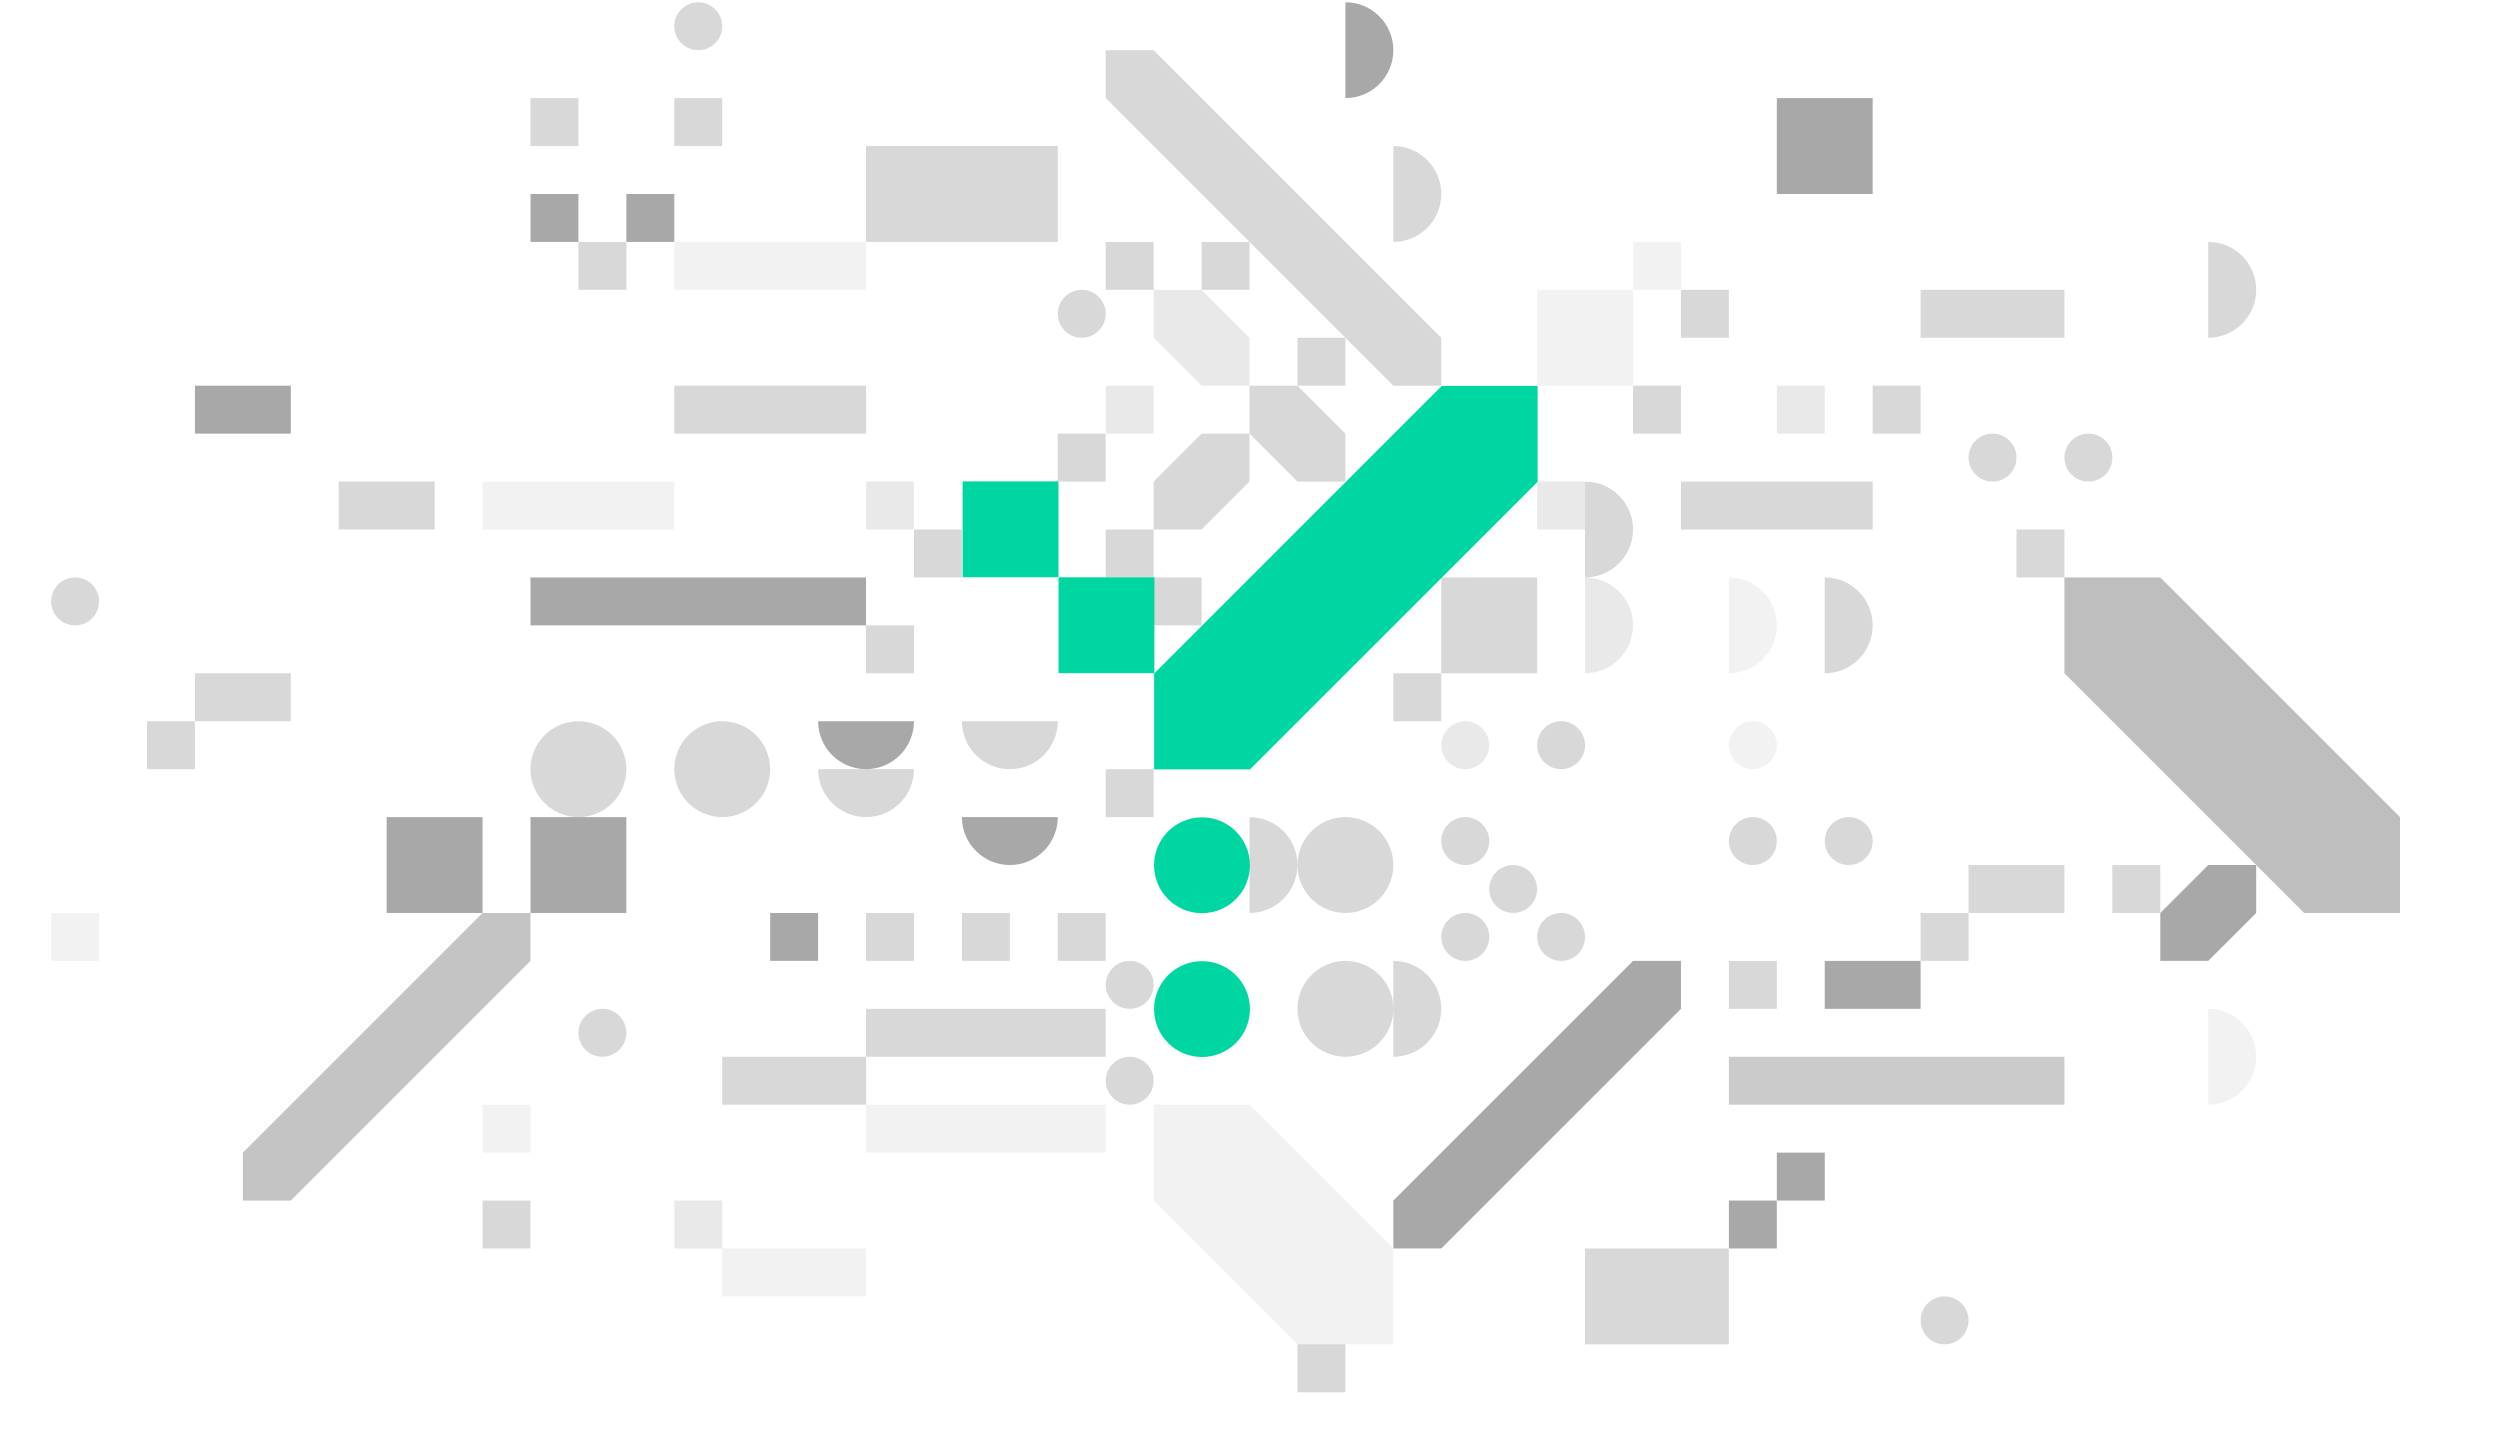 <?xml version="1.0" encoding="UTF-8" standalone="no"?>
<!DOCTYPE svg PUBLIC "-//W3C//DTD SVG 1.1//EN" "http://www.w3.org/Graphics/SVG/1.1/DTD/svg11.dtd">
<svg width="100%" height="100%" viewBox="0 0 2679 1547" version="1.1" xmlns="http://www.w3.org/2000/svg" xmlns:xlink="http://www.w3.org/1999/xlink" xml:space="preserve" xmlns:serif="http://www.serif.com/" style="fill-rule:evenodd;clip-rule:evenodd;stroke-linejoin:round;stroke-miterlimit:2;">
    <g transform="matrix(1,0,0,1,-21070,-3715)">
        <g id="splash2" transform="matrix(3.182,0,0,2.596,21070,3715.43)">
            <rect x="0" y="0" width="841.89" height="595.276" style="fill:none;"/>
            <g id="texture2">
            </g>
            <g transform="matrix(1.139,0,0,1.396,-58.654,-56.616)">
                <g opacity="0.34">
                    <g transform="matrix(-1,0,0,1,1040.32,-314.645)">
                        <rect x="505.985" y="440.787" width="28.346" height="28.347" style="fill-opacity:0.15;"/>
                    </g>
                    <g transform="matrix(-1,0,0,1,685.984,153.071)">
                        <rect x="307.559" y="214.016" width="70.866" height="14.173" style="fill-opacity:0.15;"/>
                    </g>
                    <g transform="matrix(-1,0,0,1,572.598,238.111)">
                        <rect x="265.039" y="171.496" width="42.52" height="14.173" style="fill-opacity:0.15;"/>
                    </g>
                    <g transform="matrix(-1,0,0,1,1082.84,-357.165)">
                        <rect x="534.331" y="469.134" width="14.173" height="14.173" style="fill-opacity:0.15;"/>
                    </g>
                    <g transform="matrix(0,-1,-1,0,569.765,253.701)">
                        <path d="M-7.087,-7.086C-11.001,-7.086 -14.173,-3.913 -14.173,0.001C-14.173,3.914 -11.001,7.087 -7.087,7.087C-3.173,7.087 0,3.914 0,0.001C0,-3.913 -3.173,-7.086 -7.087,-7.086" style="fill-opacity:0.15;fill-rule:nonzero;"/>
                    </g>
                    <g transform="matrix(1,0,0,1,435.118,367.087)">
                        <path d="M0,70.866L-42.52,28.346L-42.52,0L-14.173,0L28.346,42.52L28.346,70.866L0,70.866Z" style="fill-opacity:0.15;fill-rule:nonzero;"/>
                    </g>
                    <g transform="matrix(1,0,0,1,718.583,352.914)">
                        <path d="M0,0C0,-7.828 -6.346,-14.173 -14.173,-14.173L-14.173,14.173C-6.346,14.173 0,7.828 0,0" style="fill-opacity:0.15;fill-rule:nonzero;"/>
                    </g>
                    <g transform="matrix(1,0,0,1,576.851,225.355)">
                        <path d="M0,0C0,-7.828 -6.346,-14.173 -14.173,-14.173L-14.173,14.173C-6.346,14.173 0,7.828 0,0" style="fill-opacity:0.15;fill-rule:nonzero;"/>
                    </g>
                    <g transform="matrix(-1,0,0,1,445.039,-215.433)">
                        <rect x="194.173" y="398.268" width="56.693" height="14.173" style="fill-opacity:0.15;"/>
                    </g>
                    <g transform="matrix(-1,0,0,1,558.425,-357.165)">
                        <rect x="250.866" y="469.134" width="56.693" height="14.173" style="fill-opacity:0.15;"/>
                    </g>
                    <g transform="matrix(-1,0,0,1,147.401,39.685)">
                        <rect x="66.614" y="270.709" width="14.173" height="14.173" style="fill-opacity:0.15;"/>
                    </g>
                    <g transform="matrix(-1,0,0,1,402.521,153.071)">
                        <rect x="194.174" y="214.016" width="14.173" height="14.173" style="fill-opacity:0.15;"/>
                    </g>
                </g>
            </g>
            <g transform="matrix(1.139,0,0,1.396,-58.654,-56.616)">
                <g opacity="0.34">
                    <g transform="matrix(-1,0,0,1,402.52,39.687)">
                        <rect x="165.827" y="242.362" width="28.346" height="28.346"/>
                    </g>
                    <g transform="matrix(-1,0,0,1,317.481,39.687)">
                        <rect x="123.307" y="242.362" width="28.347" height="28.346"/>
                    </g>
                    <g transform="matrix(-1,0,0,1,572.599,39.687)">
                        <rect x="279.213" y="270.708" width="14.173" height="14.173"/>
                    </g>
                    <g transform="matrix(-1,0,0,1,1182.05,-428.031)">
                        <rect x="576.851" y="497.48" width="28.346" height="28.347"/>
                    </g>
                    <g transform="matrix(-1,0,0,1,1210.39,68.033)">
                        <rect x="591.024" y="256.535" width="28.346" height="14.173"/>
                    </g>
                    <g transform="matrix(-1,0,0,1,1139.53,209.765)">
                        <rect x="562.677" y="185.669" width="14.173" height="14.173"/>
                    </g>
                    <g transform="matrix(-1,0,0,1,1167.88,181.419)">
                        <rect x="576.851" y="199.842" width="14.173" height="14.173"/>
                    </g>
                    <g transform="matrix(-1,0,0,1,1224.57,124.725)">
                        <rect x="562.677" y="228.189" width="99.213" height="14.173" style="fill-opacity:0.6;"/>
                    </g>
                    <g transform="matrix(1,0,0,1,123.298,324.574)">
                        <path d="M0,56.693L70.866,-14.173L85.039,-14.173L85.039,-0L14.173,70.866L0,70.866L0,56.693Z" style="fill-opacity:0.68;fill-rule:nonzero;"/>
                    </g>
                    <g transform="matrix(1,0,0,1,463.465,338.741)">
                        <path d="M0,56.693L70.866,-14.173L85.039,-14.173L85.039,-0L14.173,70.866L0,70.866L0,56.693Z" style="fill-rule:nonzero;"/>
                    </g>
                    <g transform="matrix(1,0,0,1,690.236,310.394)">
                        <path d="M0,0L14.173,-14.173L28.347,-14.173L28.347,0L14.173,14.173L0,14.173L0,0Z" style="fill-rule:nonzero;"/>
                    </g>
                    <g transform="matrix(1,0,0,1,732.756,211.182)">
                        <path d="M0,99.212L-70.866,28.346L-70.866,0L-42.52,0L28.346,70.866L28.346,99.212L0,99.212Z" style="fill-opacity:0.75;fill-rule:nonzero;"/>
                    </g>
                    <g transform="matrix(1,0,0,1,307.559,253.702)">
                        <path d="M0,14.173C7.828,14.173 14.173,7.827 14.173,0L-14.173,0C-14.173,7.827 -7.828,14.173 0,14.173" style="fill-rule:nonzero;"/>
                    </g>
                    <g transform="matrix(1,0,0,1,350.079,282.048)">
                        <path d="M0,14.173C7.828,14.173 14.173,7.827 14.173,0L-14.173,0C-14.173,7.827 -7.828,14.173 0,14.173" style="fill-rule:nonzero;"/>
                    </g>
                    <g transform="matrix(1,0,0,1,463.465,55.276)">
                        <path d="M0,0C0,-7.828 -6.346,-14.173 -14.173,-14.173L-14.173,14.173C-6.346,14.173 0,7.828 0,0" style="fill-rule:nonzero;"/>
                    </g>
                    <g transform="matrix(-1,0,0,1,515.905,-158.739)">
                        <rect x="208.346" y="369.921" width="99.213" height="14.173"/>
                    </g>
                    <g transform="matrix(-1,0,0,1,246.614,-272.125)">
                        <rect x="109.134" y="426.614" width="28.346" height="14.173"/>
                    </g>
                    <g transform="matrix(-1,0,0,1,487.559,-385.511)">
                        <rect x="236.693" y="483.307" width="14.173" height="14.173"/>
                    </g>
                    <g transform="matrix(-1,0,0,1,430.867,-385.511)">
                        <rect x="208.347" y="483.307" width="14.173" height="14.173"/>
                    </g>
                </g>
            </g>
            <g transform="matrix(1.139,0,0,1.396,-58.654,-56.616)">
                <g opacity="0.34">
                    <g transform="matrix(-1,0,0,1,884.411,294.805)">
                        <rect x="435.119" y="143.149" width="14.173" height="14.173" style="fill-opacity:0.45;"/>
                    </g>
                    <g transform="matrix(-1,0,0,1,629.291,39.687)">
                        <rect x="307.559" y="270.708" width="14.173" height="14.173" style="fill-opacity:0.45;"/>
                    </g>
                    <g transform="matrix(-1,0,0,1,685.985,39.687)">
                        <rect x="335.906" y="270.708" width="14.173" height="14.173" style="fill-opacity:0.45;"/>
                    </g>
                    <g transform="matrix(-1,0,0,1,742.677,39.687)">
                        <rect x="364.252" y="270.708" width="14.173" height="14.173" style="fill-opacity:0.45;"/>
                    </g>
                    <g transform="matrix(-1,0,0,1,685.984,96.379)">
                        <rect x="307.559" y="242.362" width="70.866" height="14.173" style="fill-opacity:0.45;"/>
                    </g>
                    <g transform="matrix(-1,0,0,1,572.598,124.725)">
                        <rect x="265.039" y="228.189" width="42.52" height="14.173" style="fill-opacity:0.45;"/>
                    </g>
                    <g transform="matrix(-1,0,0,1,1082.84,-272.125)">
                        <rect x="534.331" y="426.614" width="14.173" height="14.173" style="fill-opacity:0.45;"/>
                    </g>
                    <g transform="matrix(-1,0,0,1,1224.57,-272.125)">
                        <rect x="605.197" y="426.614" width="14.173" height="14.173" style="fill-opacity:0.45;"/>
                    </g>
                    <g transform="matrix(-1,0,0,1,1366.3,11.339)">
                        <rect x="676.063" y="284.882" width="14.173" height="14.173" style="fill-opacity:0.45;"/>
                    </g>
                    <g transform="matrix(-1,0,0,1,941.103,-102.047)">
                        <rect x="463.465" y="341.575" width="14.173" height="14.173" style="fill-opacity:0.45;"/>
                    </g>
                    <g transform="matrix(-1,0,0,1,771.025,-45.353)">
                        <rect x="378.426" y="313.228" width="14.173" height="14.173" style="fill-opacity:0.45;"/>
                    </g>
                    <g transform="matrix(-1,0,0,1,1309.61,-187.085)">
                        <rect x="647.717" y="384.094" width="14.173" height="14.173" style="fill-opacity:0.45;"/>
                    </g>
                    <g transform="matrix(-1,0,0,1,1153.7,-215.433)">
                        <rect x="548.504" y="398.268" width="56.693" height="14.173" style="fill-opacity:0.45;"/>
                    </g>
                    <g transform="matrix(-1,0,0,1,1111.18,-328.817)">
                        <rect x="548.504" y="454.96" width="14.173" height="14.173" style="fill-opacity:0.45;"/>
                    </g>
                    <g transform="matrix(-1,0,0,1,1281.26,-328.817)">
                        <rect x="619.37" y="454.96" width="42.52" height="14.173" style="fill-opacity:0.45;"/>
                    </g>
                    <g transform="matrix(-1,0,0,1,1139.53,68.033)">
                        <rect x="562.677" y="256.535" width="14.173" height="14.173" style="fill-opacity:0.45;"/>
                    </g>
                    <g transform="matrix(-1,0,0,1,1295.43,11.339)">
                        <rect x="633.543" y="284.882" width="28.347" height="14.173" style="fill-opacity:0.45;"/>
                    </g>
                    <g transform="matrix(-1,0,0,1,1252.91,39.687)">
                        <rect x="619.37" y="270.708" width="14.173" height="14.173" style="fill-opacity:0.45;"/>
                    </g>
                    <g transform="matrix(-1,0,0,1,1082.83,252.284)">
                        <rect x="520.157" y="157.323" width="42.52" height="28.346" style="fill-opacity:0.45;"/>
                    </g>
                    <g transform="matrix(0,-1,-1,0,449.292,324.568)">
                        <path d="M-14.173,-14.173C-22.001,-14.173 -28.346,-7.827 -28.346,0C-28.346,7.828 -22.001,14.173 -14.173,14.173C-6.345,14.173 0,7.828 0,0C0,-7.827 -6.345,-14.173 -14.173,-14.173" style="fill-opacity:0.45;fill-rule:nonzero;"/>
                    </g>
                    <g transform="matrix(0,-1,-1,0,449.292,282.048)">
                        <path d="M-14.173,-14.173C-22.001,-14.173 -28.346,-7.827 -28.346,0C-28.346,7.828 -22.001,14.173 -14.173,14.173C-6.345,14.173 0,7.828 0,0C0,-7.827 -6.345,-14.173 -14.173,-14.173" style="fill-opacity:0.45;fill-rule:nonzero;"/>
                    </g>
                    <g transform="matrix(0,-1,-1,0,569.764,282.048)">
                        <path d="M-7.087,-7.087C-11,-7.087 -14.173,-3.914 -14.173,0C-14.173,3.914 -11,7.087 -7.087,7.087C-3.173,7.087 -0,3.914 -0,0C-0,-3.914 -3.173,-7.087 -7.087,-7.087" style="fill-opacity:0.45;fill-rule:nonzero;"/>
                    </g>
                    <g transform="matrix(0,-1,-1,0,257.953,41.103)">
                        <path d="M-7.087,-7.087C-11,-7.087 -14.173,-3.914 -14.173,0C-14.173,3.914 -11,7.087 -7.087,7.087C-3.173,7.087 -0,3.914 -0,0C-0,-3.914 -3.173,-7.087 -7.087,-7.087" style="fill-opacity:0.45;fill-rule:nonzero;"/>
                    </g>
                    <g transform="matrix(0,-1,-1,0,371.339,126.142)">
                        <path d="M-7.087,-7.086C-11.001,-7.086 -14.173,-3.913 -14.173,0.001C-14.173,3.914 -11.001,7.087 -7.087,7.087C-3.173,7.087 0,3.914 0,0.001C0,-3.913 -3.173,-7.086 -7.087,-7.086" style="fill-opacity:0.45;fill-rule:nonzero;"/>
                    </g>
                    <g transform="matrix(0,-1,-1,0,640.63,168.662)">
                        <path d="M-7.087,-7.087C-11,-7.087 -14.173,-3.914 -14.173,0C-14.173,3.914 -11,7.087 -7.087,7.087C-3.173,7.087 -0,3.914 -0,0C-0,-3.914 -3.173,-7.087 -7.087,-7.087" style="fill-opacity:0.45;fill-rule:nonzero;"/>
                    </g>
                    <g transform="matrix(0,-1,-1,0,668.977,168.662)">
                        <path d="M-7.087,-7.087C-11,-7.087 -14.173,-3.914 -14.173,0C-14.173,3.914 -11,7.087 -7.087,7.087C-3.173,7.087 -0,3.914 -0,0C-0,-3.914 -3.173,-7.087 -7.087,-7.087" style="fill-opacity:0.45;fill-rule:nonzero;"/>
                    </g>
                    <g transform="matrix(0,-1,-1,0,73.701,211.182)">
                        <path d="M-7.086,-7.087C-11,-7.087 -14.173,-3.914 -14.173,0C-14.173,3.913 -11,7.086 -7.086,7.086C-3.172,7.086 0,3.913 0,0C0,-3.914 -3.172,-7.087 -7.086,-7.087" style="fill-opacity:0.45;fill-rule:nonzero;"/>
                    </g>
                    <g transform="matrix(0,-1,-1,0,229.607,338.741)">
                        <path d="M-7.087,-7.087C-11,-7.087 -14.173,-3.914 -14.173,0C-14.173,3.914 -11,7.087 -7.087,7.087C-3.173,7.087 -0,3.914 -0,0C-0,-3.914 -3.173,-7.087 -7.087,-7.087" style="fill-opacity:0.45;fill-rule:nonzero;"/>
                    </g>
                    <g transform="matrix(0,-1,-1,0,598.11,282.048)">
                        <path d="M-7.087,-7.087C-11,-7.087 -14.173,-3.914 -14.173,0C-14.173,3.914 -11,7.087 -7.087,7.087C-3.173,7.087 -0,3.914 -0,0C-0,-3.914 -3.173,-7.087 -7.087,-7.087" style="fill-opacity:0.45;fill-rule:nonzero;"/>
                    </g>
                    <g transform="matrix(0,-1,-1,0,222.52,253.702)">
                        <path d="M-14.173,-14.173C-22.001,-14.173 -28.346,-7.827 -28.346,0C-28.346,7.828 -22.001,14.173 -14.173,14.173C-6.345,14.173 0,7.828 0,0C0,-7.827 -6.345,-14.173 -14.173,-14.173" style="fill-opacity:0.45;fill-rule:nonzero;"/>
                    </g>
                    <g transform="matrix(0,-1,-1,0,265.04,253.702)">
                        <path d="M-14.173,-14.173C-22.001,-14.173 -28.346,-7.828 -28.346,0C-28.346,7.828 -22.001,14.173 -14.173,14.173C-6.345,14.173 0,7.828 0,0C0,-7.828 -6.345,-14.173 -14.173,-14.173" style="fill-opacity:0.45;fill-rule:nonzero;"/>
                    </g>
                    <g transform="matrix(0,-1,-1,0,484.725,282.048)">
                        <path d="M-7.087,-7.087C-11,-7.087 -14.173,-3.914 -14.173,0C-14.173,3.914 -11,7.087 -7.087,7.087C-3.173,7.087 -0,3.914 -0,0C-0,-3.914 -3.173,-7.087 -7.087,-7.087" style="fill-opacity:0.45;fill-rule:nonzero;"/>
                    </g>
                    <g transform="matrix(0,-1,-1,0,484.725,310.394)">
                        <path d="M-7.087,-7.086C-11.001,-7.086 -14.173,-3.913 -14.173,0.001C-14.173,3.914 -11.001,7.087 -7.087,7.087C-3.173,7.087 0,3.914 0,0.001C0,-3.913 -3.173,-7.086 -7.087,-7.086" style="fill-opacity:0.45;fill-rule:nonzero;"/>
                    </g>
                    <g transform="matrix(0,-1,-1,0,498.898,296.221)">
                        <path d="M-7.087,-7.086C-11.001,-7.086 -14.173,-3.913 -14.173,0.001C-14.173,3.914 -11.001,7.087 -7.087,7.087C-3.173,7.087 0,3.914 0,0.001C0,-3.913 -3.173,-7.086 -7.087,-7.086" style="fill-opacity:0.45;fill-rule:nonzero;"/>
                    </g>
                    <g transform="matrix(0,-1,-1,0,513.072,310.394)">
                        <path d="M-7.087,-7.086C-11.001,-7.086 -14.173,-3.913 -14.173,0.001C-14.173,3.914 -11.001,7.087 -7.087,7.087C-3.173,7.087 0,3.914 0,0.001C0,-3.913 -3.173,-7.086 -7.087,-7.086" style="fill-opacity:0.45;fill-rule:nonzero;"/>
                    </g>
                    <g transform="matrix(0,-1,-1,0,626.457,423.78)">
                        <path d="M-7.087,-7.086C-11.001,-7.086 -14.173,-3.913 -14.173,0.001C-14.173,3.914 -11.001,7.087 -7.087,7.087C-3.173,7.087 0,3.914 0,0.001C0,-3.913 -3.173,-7.086 -7.087,-7.086" style="fill-opacity:0.45;fill-rule:nonzero;"/>
                    </g>
                    <g transform="matrix(0,-1,-1,0,385.512,324.568)">
                        <path d="M-7.086,-7.087C-11,-7.087 -14.173,-3.914 -14.173,0C-14.173,3.913 -11,7.086 -7.086,7.086C-3.172,7.086 0,3.913 0,0C0,-3.914 -3.172,-7.087 -7.086,-7.087" style="fill-opacity:0.45;fill-rule:nonzero;"/>
                    </g>
                    <g transform="matrix(0,-1,-1,0,385.513,352.914)">
                        <path d="M-7.087,-7.086C-11.001,-7.086 -14.173,-3.913 -14.173,0.001C-14.173,3.914 -11.001,7.087 -7.087,7.087C-3.173,7.087 0,3.914 0,0.001C0,-3.913 -3.173,-7.086 -7.087,-7.086" style="fill-opacity:0.45;fill-rule:nonzero;"/>
                    </g>
                    <g transform="matrix(0,-1,-1,0,513.072,253.701)">
                        <path d="M-7.087,-7.086C-11.001,-7.086 -14.173,-3.913 -14.173,0.001C-14.173,3.914 -11.001,7.087 -7.087,7.087C-3.173,7.087 0,3.914 0,0.001C0,-3.913 -3.173,-7.086 -7.087,-7.086" style="fill-opacity:0.45;fill-rule:nonzero;"/>
                    </g>
                    <g transform="matrix(1,0,0,1,463.465,55.276)">
                        <path d="M0,99.213L-85.039,14.173L-85.039,0L-70.866,0L14.173,85.04L14.173,99.213L0,99.213Z" style="fill-opacity:0.45;fill-rule:nonzero;"/>
                    </g>
                    <g transform="matrix(1,0,0,1,435.118,182.835)">
                        <path d="M0,-28.346L14.173,-14.173L14.173,0L0,0L-14.173,-14.173L-14.173,-28.346L0,-28.346Z" style="fill-opacity:0.45;fill-rule:nonzero;"/>
                    </g>
                    <g transform="matrix(1,0,0,1,420.945,182.835)">
                        <path d="M0,0L-14.173,14.173L-28.346,14.173L-28.346,0L-14.173,-14.173L0,-14.173L0,0Z" style="fill-opacity:0.45;fill-rule:nonzero;"/>
                    </g>
                    <g transform="matrix(1,0,0,1,350.079,253.702)">
                        <path d="M0,14.173C7.828,14.173 14.173,7.827 14.173,0L-14.173,0C-14.173,7.827 -7.828,14.173 0,14.173" style="fill-opacity:0.45;fill-rule:nonzero;"/>
                    </g>
                    <g transform="matrix(1,0,0,1,477.638,338.741)">
                        <path d="M0,0C0,-7.828 -6.346,-14.173 -14.173,-14.173L-14.173,14.173C-6.346,14.173 0,7.827 0,0" style="fill-opacity:0.45;fill-rule:nonzero;"/>
                    </g>
                    <g transform="matrix(1,0,0,1,435.118,296.221)">
                        <path d="M0,0C0,-7.828 -6.346,-14.173 -14.173,-14.173L-14.173,14.173C-6.346,14.173 0,7.828 0,0" style="fill-opacity:0.45;fill-rule:nonzero;"/>
                    </g>
                    <g transform="matrix(1,0,0,1,534.331,197.008)">
                        <path d="M0,0C0,-7.828 -6.346,-14.173 -14.173,-14.173L-14.173,14.173C-6.346,14.173 0,7.828 0,0" style="fill-opacity:0.45;fill-rule:nonzero;"/>
                    </g>
                    <g transform="matrix(1,0,0,1,605.197,225.355)">
                        <path d="M0,0C0,-7.828 -6.346,-14.173 -14.173,-14.173L-14.173,14.173C-6.346,14.173 0,7.828 0,0" style="fill-opacity:0.45;fill-rule:nonzero;"/>
                    </g>
                    <g transform="matrix(1,0,0,1,718.583,126.142)">
                        <path d="M0,0C0,-7.828 -6.346,-14.173 -14.173,-14.173L-14.173,14.173C-6.346,14.173 0,7.828 0,0" style="fill-opacity:0.45;fill-rule:nonzero;"/>
                    </g>
                    <g transform="matrix(1,0,0,1,477.638,97.796)">
                        <path d="M0,-0.001C0,-7.829 -6.346,-14.174 -14.173,-14.174L-14.173,14.173C-6.346,14.173 0,7.827 0,-0.001" style="fill-opacity:0.45;fill-rule:nonzero;"/>
                    </g>
                    <g transform="matrix(1,0,0,1,307.559,267.875)">
                        <path d="M0,14.173C7.828,14.173 14.173,7.827 14.173,0L-14.173,0C-14.173,7.827 -7.828,14.173 0,14.173" style="fill-opacity:0.45;fill-rule:nonzero;"/>
                    </g>
                    <g transform="matrix(-1,0,0,1,558.425,-272.125)">
                        <rect x="250.866" y="426.614" width="56.693" height="14.173" style="fill-opacity:0.45;"/>
                    </g>
                    <g transform="matrix(-1,0,0,1,331.654,-215.433)">
                        <rect x="151.654" y="398.268" width="28.346" height="14.173" style="fill-opacity:0.45;"/>
                    </g>
                    <g transform="matrix(-1,0,0,1,246.614,-102.047)">
                        <rect x="109.134" y="341.575" width="28.346" height="14.173" style="fill-opacity:0.45;"/>
                    </g>
                    <g transform="matrix(-1,0,0,1,515.905,-442.205)">
                        <rect x="250.866" y="511.654" width="14.173" height="14.173" style="fill-opacity:0.45;"/>
                    </g>
                    <g transform="matrix(-1,0,0,1,742.677,-243.779)">
                        <rect x="364.252" y="412.441" width="14.173" height="14.173" style="fill-opacity:0.45;"/>
                    </g>
                    <g transform="matrix(-1,0,0,1,983.621,-144.566)">
                        <rect x="477.637" y="355.748" width="28.347" height="28.346" style="fill-opacity:0.45;"/>
                    </g>
                    <g transform="matrix(-1,0,0,1,884.411,-300.471)">
                        <rect x="435.119" y="440.787" width="14.173" height="14.173" style="fill-opacity:0.45;"/>
                    </g>
                    <g transform="matrix(-1,0,0,1,827.717,-357.165)">
                        <rect x="406.772" y="469.134" width="14.173" height="14.173" style="fill-opacity:0.45;"/>
                    </g>
                    <g transform="matrix(-1,0,0,1,771.025,-357.165)">
                        <rect x="378.426" y="469.134" width="14.173" height="14.173" style="fill-opacity:0.45;"/>
                    </g>
                    <g transform="matrix(-1,0,0,1,771.025,-187.087)">
                        <rect x="378.426" y="384.095" width="14.173" height="14.173" style="fill-opacity:0.45;"/>
                    </g>
                    <g transform="matrix(-1,0,0,1,799.371,-158.739)">
                        <rect x="392.599" y="369.921" width="14.173" height="14.173" style="fill-opacity:0.45;"/>
                    </g>
                    <g transform="matrix(-1,0,0,1,430.867,-442.205)">
                        <rect x="208.347" y="511.654" width="14.173" height="14.173" style="fill-opacity:0.45;"/>
                    </g>
                    <g transform="matrix(-1,0,0,1,402.521,209.765)">
                        <rect x="194.174" y="185.669" width="14.173" height="14.173" style="fill-opacity:0.45;"/>
                    </g>
                    <g transform="matrix(-1,0,0,1,204.095,-73.701)">
                        <rect x="94.961" y="327.402" width="14.173" height="14.173" style="fill-opacity:0.45;"/>
                    </g>
                    <g transform="matrix(-1,0,0,1,459.213,-357.165)">
                        <rect x="222.52" y="469.134" width="14.173" height="14.173" style="fill-opacity:0.45;"/>
                    </g>
                    <g transform="matrix(-1,0,0,1,671.811,-399.683)">
                        <rect x="307.559" y="483.306" width="56.693" height="28.347" style="fill-opacity:0.45;"/>
                    </g>
                    <g transform="matrix(-1,0,0,1,657.639,-187.085)">
                        <rect x="321.733" y="384.094" width="14.173" height="14.173" style="fill-opacity:0.45;"/>
                    </g>
                    <g transform="matrix(-1,0,0,1,629.291,-130.393)">
                        <rect x="307.559" y="355.748" width="14.173" height="14.173" style="fill-opacity:0.45;"/>
                    </g>
                </g>
            </g>
            <g transform="matrix(1.139,0,0,1.396,-58.654,-56.616)">
                <g opacity="0.34">
                    <g transform="matrix(-1,0,0,1,1167.88,-272.125)">
                        <rect x="576.851" y="426.614" width="14.173" height="14.173" style="fill-opacity:0.25;"/>
                    </g>
                    <g transform="matrix(-1,0,0,1,1026.14,-215.433)">
                        <rect x="505.985" y="398.268" width="14.173" height="14.173" style="fill-opacity:0.25;"/>
                    </g>
                    <g transform="matrix(0,-1,-1,0,484.725,253.701)">
                        <path d="M-7.087,-7.086C-11.001,-7.086 -14.173,-3.913 -14.173,0.001C-14.173,3.914 -11.001,7.087 -7.087,7.087C-3.173,7.087 0,3.914 0,0.001C0,-3.913 -3.173,-7.086 -7.087,-7.086" style="fill-opacity:0.25;fill-rule:nonzero;"/>
                    </g>
                    <g transform="matrix(1,0,0,1,406.772,154.489)">
                        <path d="M0,-28.347L14.173,-14.174L14.173,0L0,0L-14.173,-14.174L-14.173,-28.347L0,-28.347Z" style="fill-opacity:0.25;fill-rule:nonzero;"/>
                    </g>
                    <g transform="matrix(1,0,0,1,534.331,225.355)">
                        <path d="M0,0C0,-7.828 -6.346,-14.173 -14.173,-14.173L-14.173,14.173C-6.346,14.173 0,7.828 0,0" style="fill-opacity:0.25;fill-rule:nonzero;"/>
                    </g>
                    <g transform="matrix(-1,0,0,1,771.025,-272.125)">
                        <rect x="378.426" y="426.614" width="14.173" height="14.173" style="fill-opacity:0.25;"/>
                    </g>
                    <g transform="matrix(-1,0,0,1,515.905,209.765)">
                        <rect x="250.866" y="185.669" width="14.173" height="14.173" style="fill-opacity:0.25;"/>
                    </g>
                    <g transform="matrix(-1,0,0,1,629.291,-215.433)">
                        <rect x="307.559" y="398.268" width="14.173" height="14.173" style="fill-opacity:0.25;"/>
                    </g>
                </g>
            </g>
            <g transform="matrix(-1.139,0,0,1.396,739.113,-337.644)">
                <rect x="335.95" y="384.095" width="28.346" height="28.347" style="fill:rgb(0,214,161);"/>
            </g>
            <g transform="matrix(-1.139,0,0,1.396,803.705,-258.483)">
                <rect x="364.296" y="355.749" width="28.346" height="28.347" style="fill:rgb(0,214,161);"/>
            </g>
            <g transform="matrix(0,-1.396,-1.139,0,404.796,337.22)">
                <path d="M-14.173,-14.173C-22.001,-14.173 -28.346,-7.827 -28.346,0C-28.346,7.828 -22.001,14.173 -14.173,14.173C-6.345,14.173 0,7.828 0,0C0,-7.827 -6.345,-14.173 -14.173,-14.173" style="fill:rgb(0,214,161);fill-rule:nonzero;"/>
            </g>
            <g transform="matrix(0,-1.396,-1.139,0,404.796,396.592)">
                <path d="M-14.173,-14.173C-22.001,-14.173 -28.346,-7.827 -28.346,0C-28.346,7.828 -22.001,14.173 -14.173,14.173C-6.345,14.173 0,7.828 0,0C0,-7.827 -6.345,-14.173 -14.173,-14.173" style="fill:rgb(0,214,161);fill-rule:nonzero;"/>
            </g>
            <g transform="matrix(1.139,0,0,1.396,485.537,317.429)">
                <path d="M0,-113.386L-85.039,-28.346L-85.039,0L-56.693,0L28.346,-85.04L28.346,-113.386L0,-113.386Z" style="fill:rgb(0,214,161);fill-rule:nonzero;"/>
            </g>
        </g>
    </g>
</svg>
